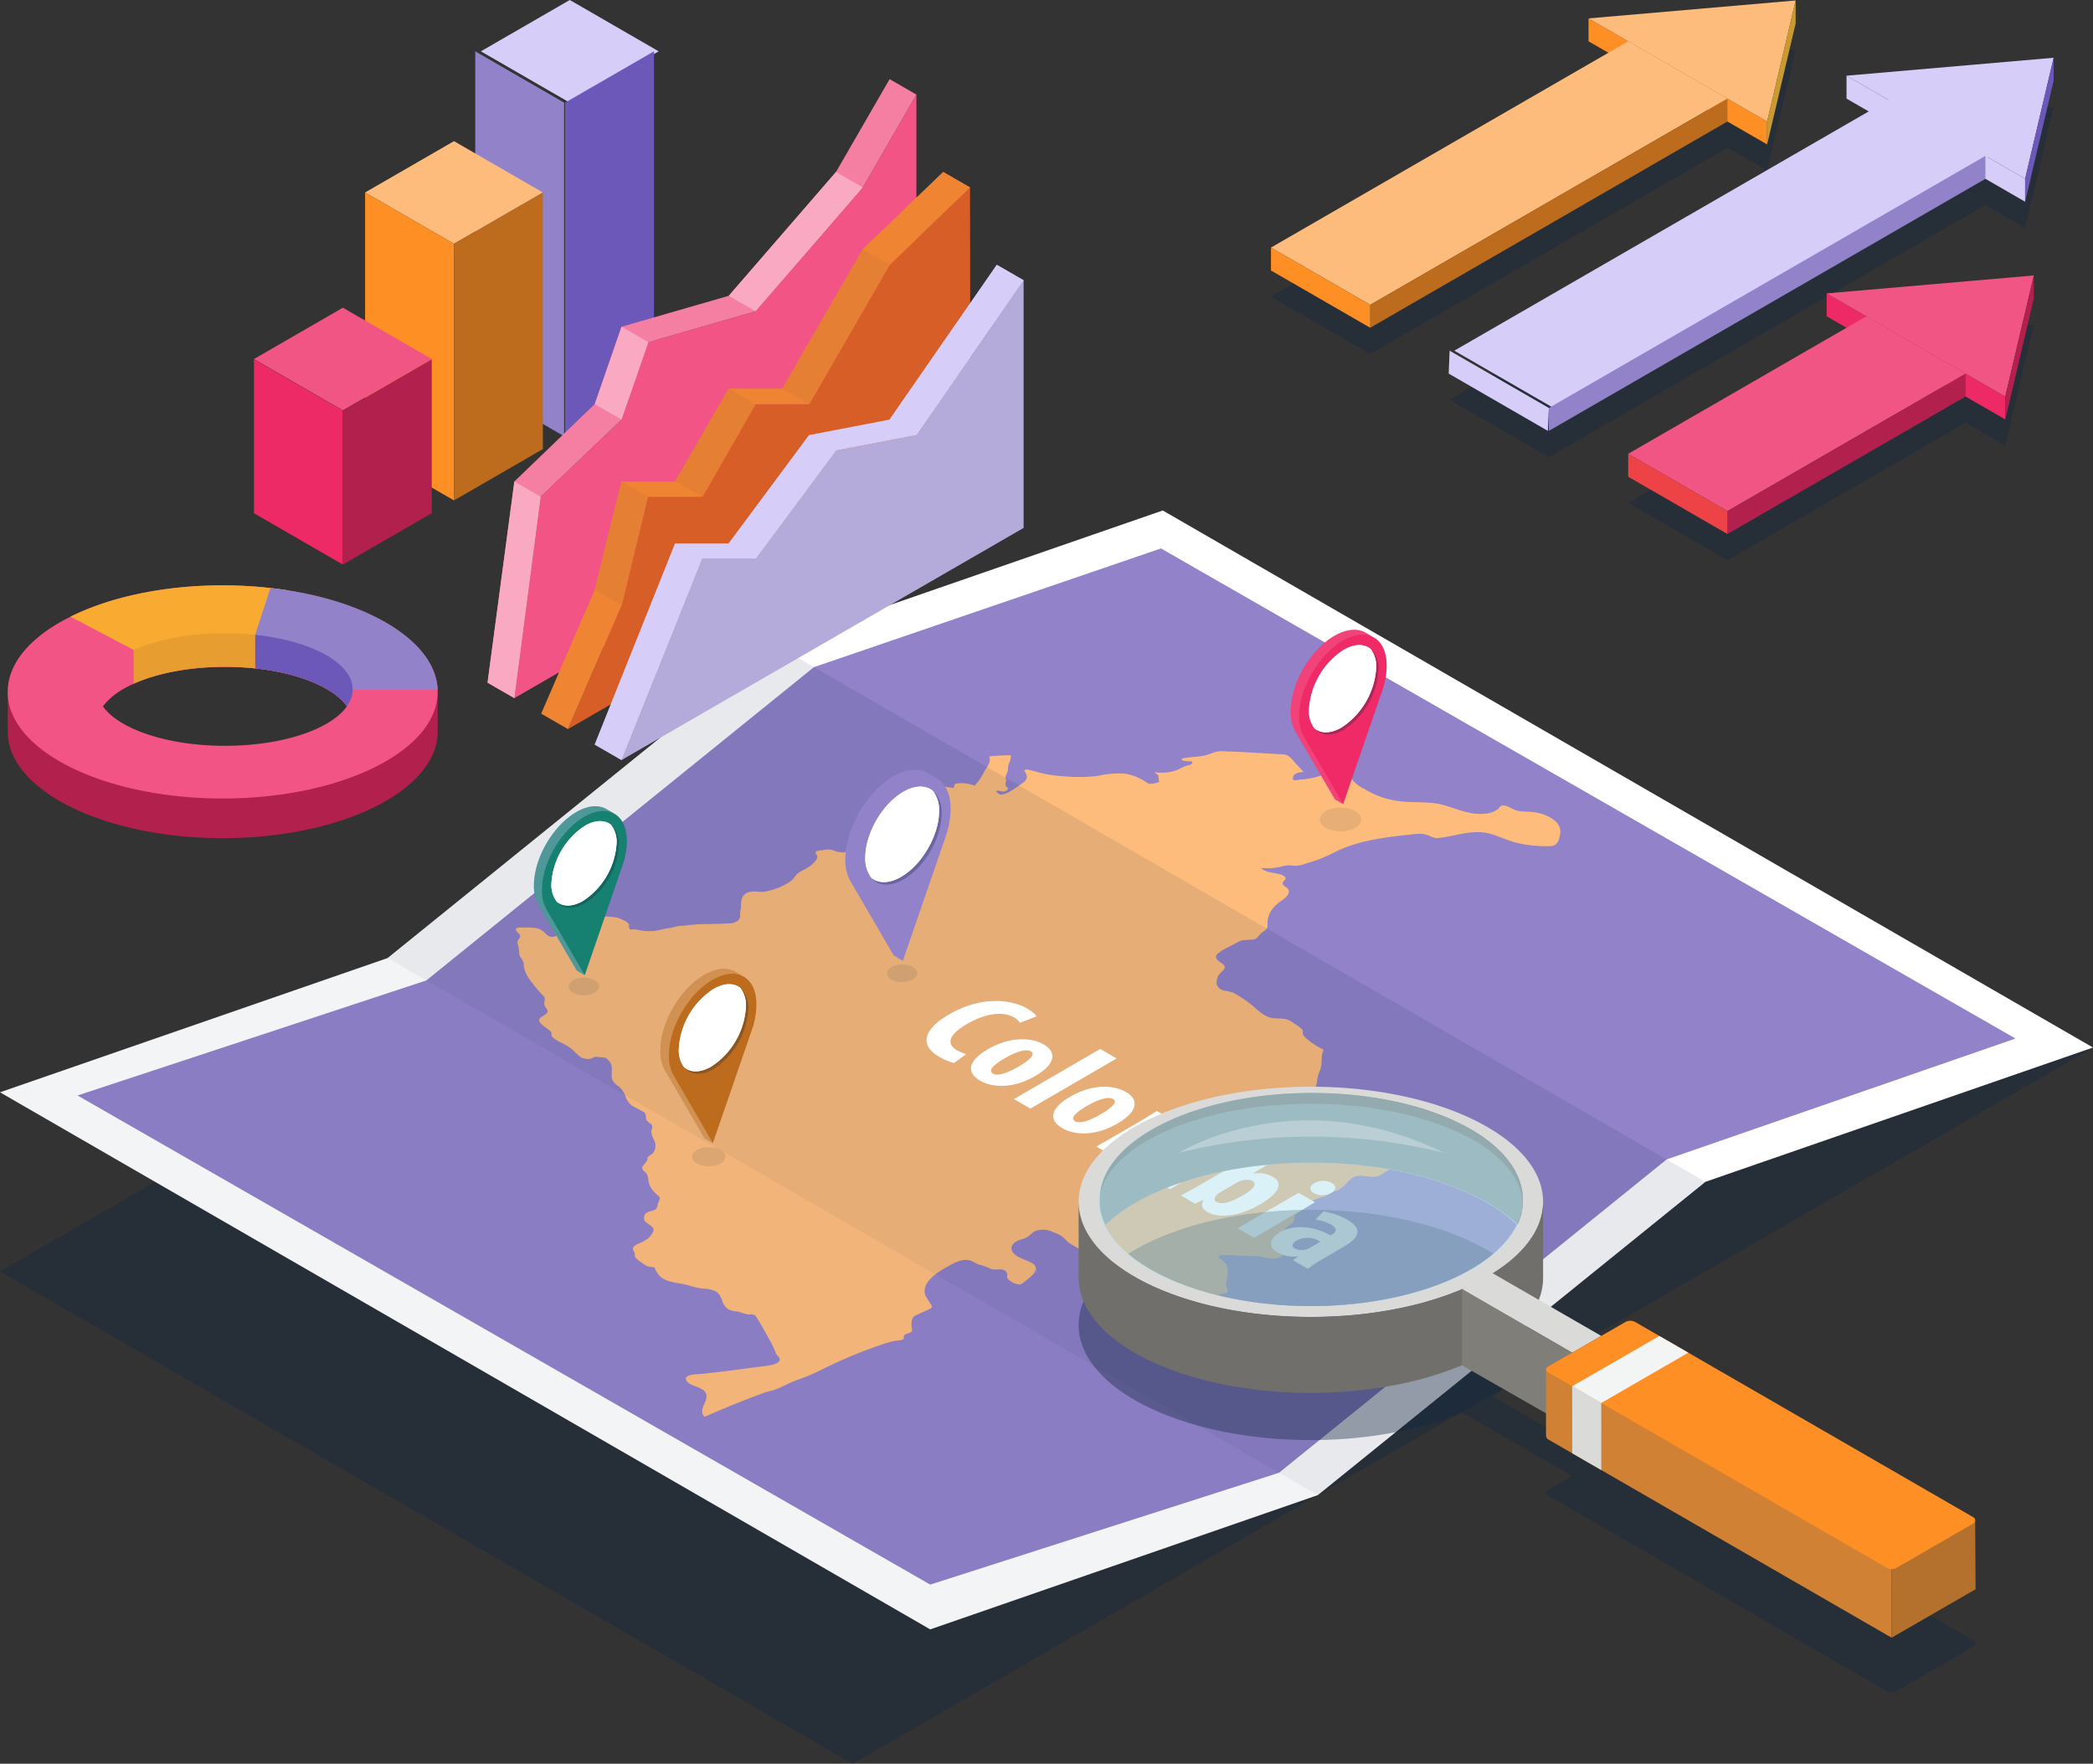 <svg xmlns="http://www.w3.org/2000/svg" width="448.5" height="377.938" viewBox="0 0 448.5 377.938">
  <rect x="0" y="0" width="448.5" height="377.938" fill="#333333" stroke="none"/>
  <g id="Grupo_55013" data-name="Grupo 55013" transform="translate(-265 -4824.826)">
    <g id="CF1_mapa" transform="translate(252.65 4795.886)">
      <g id="Grupo_54960" data-name="Grupo 54960" transform="translate(284.704 39.555)" opacity="0.4">
        <path id="Trazado_107225" data-name="Trazado 107225" d="M582.308,72.951l6.109-25.941-44.38,3.842,29.542,17.059L552.537,55.763l-76.547,44.2,21.265,12.271L573.8,68.04Z" transform="translate(-475.99 -47.01)" fill="#12263f"/>
        <path id="Trazado_107226" data-name="Trazado 107226" d="M657.336,156.073,606.3,185.538l21.265,12.277L678.6,168.35l-10.632-6.139L687.1,173.261l6.115-25.941-44.386,3.848Z" transform="translate(-529.753 -88.395)" fill="#12263f"/>
        <path id="Trazado_107227" data-name="Trazado 107227" d="M634.7,82.81,541.15,136.824,562.415,149.1l93.554-54.014Z" transform="translate(-502.873 -61.78)" fill="#12263f"/>
        <path id="Trazado_107228" data-name="Trazado 107228" d="M730.32,67.91l-44.38,3.842,38.271,22.1Z" transform="translate(-562.61 -55.633)" fill="#12263f"/>
      </g>
      <g id="arrow_chart" data-name="arrow=chart" transform="translate(284.704 29.04)">
        <path id="Trazado_107229" data-name="Trazado 107229" d="M591.83,35.65l38.271,22.1V62.66l-38.271-22.1Z" transform="translate(-523.783 -31.808)" fill="#fd8f25"/>
        <path id="Trazado_107230" data-name="Trazado 107230" d="M475.99,88.208l21.265,12.271L573.8,56.287,552.537,44.01Z" transform="translate(-475.99 -35.257)" fill="#febc7c"/>
        <path id="Trazado_107231" data-name="Trazado 107231" d="M512.19,109.1v4.911l76.547-44.192V64.91Z" transform="translate(-490.925 -43.88)" fill="#bd6b1c"/>
        <path id="Trazado_107232" data-name="Trazado 107232" d="M475.99,119.25v4.911l21.265,12.271v-4.911Z" transform="translate(-475.99 -66.299)" fill="#fd8f25"/>
        <path id="Trazado_107233" data-name="Trazado 107233" d="M591.83,32.952l44.38-3.842L630.1,55.051Z" transform="translate(-523.783 -29.11)" fill="#febc7c"/>
        <path id="Trazado_107234" data-name="Trazado 107234" d="M656.98,59.962l6.109-25.935V29.11L656.98,55.051Z" transform="translate(-550.662 -29.11)" fill="#c99a31"/>
        <path id="Trazado_107235" data-name="Trazado 107235" d="M678.7,135.96l38.271,22.1v4.911l-38.271-22.1Z" transform="translate(-559.623 -73.194)" fill="#ee2a66"/>
        <path id="Trazado_107236" data-name="Trazado 107236" d="M606.3,173.785l21.265,12.277L678.6,156.6,657.336,144.32Z" transform="translate(-529.753 -76.643)" fill="#f15584"/>
        <path id="Trazado_107237" data-name="Trazado 107237" d="M642.5,194.685V199.6l51.036-29.465V165.22Z" transform="translate(-544.688 -85.265)" fill="#b2204d"/>
        <path id="Trazado_107238" data-name="Trazado 107238" d="M606.3,194.48v4.911l21.265,12.277v-4.911Z" transform="translate(-529.753 -97.337)" fill="#ed4346"/>
        <path id="Trazado_107239" data-name="Trazado 107239" d="M678.7,133.262l44.386-3.842-6.115,25.941Z" transform="translate(-559.623 -70.495)" fill="#f15584"/>
        <path id="Trazado_107240" data-name="Trazado 107240" d="M743.85,160.362l6.115-25.935V129.51l-6.115,25.941Z" transform="translate(-586.502 -70.532)" fill="#b2204d"/>
        <path id="Trazado_107241" data-name="Trazado 107241" d="M685.94,56.55l38.271,22.1V83.56l-38.271-22.1Z" transform="translate(-562.61 -40.431)" fill="#d6cdf9"/>
        <path id="Trazado_107242" data-name="Trazado 107242" d="M542.86,118.924,564.125,131.2l93.559-54.014L636.419,64.91Z" transform="translate(-503.579 -43.88)" fill="#d6cdf9"/>
        <path id="Trazado_107243" data-name="Trazado 107243" d="M577.35,139.824v4.911L670.9,90.721V85.81Z" transform="translate(-517.808 -52.503)" fill="#9182ca"/>
        <path id="Trazado_107244" data-name="Trazado 107244" d="M541.01,156.86l-.2,4.911,21.259,12.277.206-4.911Z" transform="translate(-502.733 -81.816)" fill="#d6cdf9"/>
        <path id="Trazado_107245" data-name="Trazado 107245" d="M685.94,53.852l44.38-3.842-6.109,25.941Z" transform="translate(-562.61 -37.733)" fill="#d6cdf9"/>
        <path id="Trazado_107246" data-name="Trazado 107246" d="M751.09,80.862,757.2,54.927V50.01L751.09,75.951Z" transform="translate(-589.489 -37.733)" fill="#6c58b8"/>
      </g>
      <path id="Trazado_107247" data-name="Trazado 107247" d="M12.35,384.957,278.125,231.51,460.85,336.982,195.069,490.453Z" transform="translate(0 -83.575)" fill="#12263f" opacity="0.4"/>
      <path id="Trazado_107248" data-name="Trazado 107248" d="M460.85,330.233l-83.056,28.778-83.056,67.131-83.056,28.772L12.35,339.825l83.056-28.766,83.056-67.137,83.05-28.772Z" transform="translate(0 -76.825)" fill="#fff"/>
      <path id="Trazado_107249" data-name="Trazado 107249" d="M223.349,451.035l74.75-23.973,83.056-67.137,74.75-25.905L272.8,229,198.43,254.436l-83.05,67.131L40.63,346.221Z" transform="translate(-11.668 -82.54)" fill="#9182ca"/>
      <g id="Colombia" transform="translate(122.89 189.907)">
        <path id="Trazado_107250" data-name="Trazado 107250" d="M224.175,364h-.035Z" transform="translate(-210.269 -328.144)" fill="#fcbc40"/>
        <g id="Grupo_54961" data-name="Grupo 54961">
          <path id="Trazado_107251" data-name="Trazado 107251" d="M224.26,363.876a4.384,4.384,0,0,1,.587-.176,3.421,3.421,0,0,0-.535.159Z" transform="translate(-210.319 -328.02)" fill="#fcbc40"/>
          <path id="Trazado_107252" data-name="Trazado 107252" d="M346.211,425.985c-.587.8-1.175,2.966-3.231,3.031a5.1,5.1,0,0,1-2.273-.464c-.311-.182-.476-.411-.329-.687.276-.587,1.815-.975,2.5-1.3a9.521,9.521,0,0,0,2.9-2,6.835,6.835,0,0,0,1.239-2.726,3.9,3.9,0,0,1,.546-1.11c.135-.188.64-.529.7-.723l-.8-1.175-.9-.241a10.907,10.907,0,0,0-1.469-.176,17.4,17.4,0,0,0-2.074,0c-1.339.082-2.661.317-4.018.311a6.168,6.168,0,0,1-2.855-.617,1.6,1.6,0,0,1-.717-.723c-.188-.423.076-.687.405-1.057.458-.858.405-1.245.188-1.369-1.715.258-2.579,1.087-2.42,1.621-3.26-1.762-6.432-3.607-9.61-5.416-1.128-.652-2.285-1.292-3.419-1.944-.394-.223-.781-.452-1.175-.681a5.386,5.386,0,0,1-1.175-1.01,4.852,4.852,0,0,0-1.122-.869,8.977,8.977,0,0,0-1.574-.687,4.657,4.657,0,0,0-3.724-.164c-.723.358-1.122.958-1.827,1.339-.529.282-1.175.411-1.762.652-1.5.652-1.891,1.762-1.051,2.714a3.524,3.524,0,0,0,.928.74,12.338,12.338,0,0,0,1.539.7,13.207,13.207,0,0,1,1.568.728,1.545,1.545,0,0,1,.587.535,1.3,1.3,0,0,1,.141.493c.1.67.188.887.423,1.1a.91.91,0,0,1-.458-.711c-.112.047-.206.54-.2.54a1.657,1.657,0,0,1-.37.482,23.165,23.165,0,0,1-1.927,1.621,1.386,1.386,0,0,1-1.692.335,2.251,2.251,0,0,1-.711-.264,3.789,3.789,0,0,1-1.057-.8c-.305-.405,0-.717-.135-1.081a1.222,1.222,0,0,0-.552-.723c-.746-.429-1.944,0-2.937-.3a11.949,11.949,0,0,0-2.485-.922c-.711-.223-1.075-.587-1.762-.817-1.762-.658-3.66.488-4.805,1.11-2.056,1.116-4.042,2.432-4.817,4.036a2.8,2.8,0,0,0-.141,2.3,22.063,22.063,0,0,0,1.228,1.95c.141.27.241.476,0,.746-2.661,1.38-3.6,1.416-3.994,2.156a3.761,3.761,0,0,0-.135,2.179c0,.229.094.587-.2.8-.493.347-1.251.247-1.545.852-.094.2.153.364-.041.587-.282.323-1.046.317-1.563.4a18.333,18.333,0,0,0-3.4.928,100.639,100.639,0,0,0-12.336,5.14,44.34,44.34,0,0,1-5.5,2.35c-1.909.658-3.436,1.7-5.422,2.279a10.7,10.7,0,0,0-1.88.535l-1.6.587q-1.868.717-3.707,1.451-3.677,1.469-7.243,3.037c-1.651-1.762,1.351-3.572.123-5.328a2.014,2.014,0,0,0-.681-.587,7.635,7.635,0,0,0-1.292-.587,8.73,8.73,0,0,1-1.292-.558,2.162,2.162,0,0,1-.552-.429c-.311-.347-.482-.828,0-1.175.587-.452,2.209-.458,3.178-.54,2.314-.253,3.871-.435,5.422-.629q2.908-.364,5.786-.77c.464-.07,1.11-.123,1.8-.206l1.474-.217c1.316-.253,2.385-.681,2.091-1.533-.094-.264-.517-.587-.658-.869-.217-.441-.376-.9-.587-1.345-.488-1.034-1.075-2.056-1.645-3.078s-1.116-2.038-1.762-3.037c-.129-.194-.341-.687-.587-.846a1.974,1.974,0,0,0-1.38-.17,21.445,21.445,0,0,1-2.314-.652,5.681,5.681,0,0,1-1.762-.347,3.09,3.09,0,0,1-1.51-1.762,4.735,4.735,0,0,0-.77-1.627,2.531,2.531,0,0,0-.693-.587,6.544,6.544,0,0,0-2.685-.587,14.474,14.474,0,0,1-2.878-.64c-.993-.282-2.009-.435-2.937-.617a13.022,13.022,0,0,1-1.345-.3,6.12,6.12,0,0,1-1.375-.558,3.331,3.331,0,0,1-1.022-.881,5.439,5.439,0,0,1-.864-1.568,6.526,6.526,0,0,1-1.85-.37c-.558-.341-.7-.546-1.21-.846-1.521-1.081-1.122-1.439-1.175-1.762s-.352-.587-.382-.911c-.053-.482.358-.793.969-1.1a9.85,9.85,0,0,0,2.267-1.216,4.605,4.605,0,0,0,1.087-1.457c.47-1.034-1.21-1.521-1.9-2.35-.258-1.333.358-1.762,1.351-2.021s1.3-.4,1.486-1.2c.164-1.116.834-1.38.253-2.009-.258-.27-.587-.523-.858-.793a4.7,4.7,0,0,1-1.257-2.109c-.217-.858,0-1.6-.911-2.35-.64-.54-.587-.9-.358-1.263a5.139,5.139,0,0,0,.94-1.269c.07-.176,0-.394.106-.558.223-.341.787-.558,1.087-.875a2.557,2.557,0,0,0,.247-2.814,5.052,5.052,0,0,1-.587-1.833c.1-.8.587-1.175-.3-1.762-.587-.435-.858-.7-.84-1.263a1.762,1.762,0,0,0-.305-1.057c-1.657-.922-2.015-1.069-2.35-1.234a3.854,3.854,0,0,1-1.721-2.179,4.9,4.9,0,0,0-1.7-2.35,2.99,2.99,0,0,1-1.134-1.257c-.458-1.339.405-2.779-.7-4.018a3.684,3.684,0,0,0-.77-.693l-2.126-.211c-.37.059-.693.323-1.051.417-.864.211-1.122-.029-1.956-.2a12.337,12.337,0,0,1-1.88-1.692,8.9,8.9,0,0,0-1.345-.934c-.517-.3-1.063-.587-1.662-.869-.958-.54-1.41-.887-1.539-1.322-.047-.153.029-.317,0-.464-.164-.546-.846-.869-1.386-1.292s-1.175-.858-1.257-1.38.517-.8,1.11-1.175c1.457-.975.229-1.222,0-2.256-.153-.587.358-1.175-.112-1.762a29.145,29.145,0,0,1-2.8-3.313,7.033,7.033,0,0,1-1.5-3.1,2.538,2.538,0,0,0-.535-1.762,1.88,1.88,0,0,1-.417-.91,12.549,12.549,0,0,0-.229-1.762,1.822,1.822,0,0,1-.159-.94c.129-.493.752-.822.5-1.375-.17-.37-.981-.846-.828-1.263s.8-.329,1.433-.329c1.275,0,2.884-.088,3.895.47a5.668,5.668,0,0,1,1.022.858,3.885,3.885,0,0,0,.587.452,1.627,1.627,0,0,0,1.275.159c.752-.182,1.657-1.175.981-1.586a13.147,13.147,0,0,0,2.185-1.433c.217-.176.217-.27.517-.417a6.035,6.035,0,0,1,1.651-.446,7.4,7.4,0,0,1,1.245-.376,8.649,8.649,0,0,1,.946-.147c1.093,0,1.833.053,2.555.088a18.569,18.569,0,0,1,3.4.253,8.759,8.759,0,0,1,1.815.787c.681.488.811.693.687,1.022.065.822.4.84.758.693a6.126,6.126,0,0,1,1.175.117,10.157,10.157,0,0,0,4.112.135c.828-.147,1.392-.358,2.191-.446.993-.117,1.345-.317,2.15-.458.546-.1,1.339-.094,1.886-.17a32.177,32.177,0,0,1,4.67-.288c1.392-.065,2.908-.041,4.282-.164a3.037,3.037,0,0,0,2.35-.781c.217-.634.311-.323.247-1.14a3.889,3.889,0,0,1,.164-1.222l.053-.587c-.065-1.234.17-2.972,2.473-3.1.787-.047,1.533.135,2.35.076a14.2,14.2,0,0,0,5.915-2.35c.587-.5.864-1.1,1.433-1.615a8.922,8.922,0,0,1,1.539-.887c.358-.211.7-.417,1.022-.634a6.692,6.692,0,0,0,1.351-1.351c.47-.629.27-.9-.164-1.474.147-.664,1.175-.535,1.422-.587a7.137,7.137,0,0,1,1.633-.176,7.343,7.343,0,0,1,1.551.464,8.288,8.288,0,0,0,1.645.176,8.735,8.735,0,0,0,3.254-3.119c.317-.517.5-.981.828-1.416a1.492,1.492,0,0,1,.493-.517,4.116,4.116,0,0,1,.587-.376c.188.088.382.446.464.493.922.417,1.228-.288,1.222-.693,1.351.088.417.135.358.141l1.128-.029a1.856,1.856,0,0,0,1.222-.446,1.263,1.263,0,0,0,.552-.869,2.308,2.308,0,0,0,.164-1c-1.016.135-1.492.217-1.762.065-.211-.382.17-.617.276-.74a3.054,3.054,0,0,0,.764-1.762c-.505-.987.587-1.175,1.175-1.762s-.129-1.175.094-1.874c.493-1.557,3.748-.922,5.1-1.651.687-.364.969-.9,2.074-.887a2.286,2.286,0,0,1,1,.241c-.076,1.375.106,1.592.294,1.809a12.479,12.479,0,0,0,2.385.335c.587.082,1.175.153,1.762.217a2.079,2.079,0,0,1,.258-.869,7.049,7.049,0,0,1,4.171.417,12.991,12.991,0,0,0,2.138-3.172c.587-.963,1.533-2.068.957-3.1a34.861,34.861,0,0,1,4.7-.258,4.353,4.353,0,0,1-.47,1.821,3.826,3.826,0,0,0-.176,1.292c0,.587-.963,1.762-.276,2.179-.411.828-.323,1.369.37,1.762a1.275,1.275,0,0,1-1.427.681c-1.551-.358-1.445-.088-.405.681a4.11,4.11,0,0,0,2.2-.681,28.661,28.661,0,0,0,2.7-1.8c1.175-.828,1.075-1.568.4-2.538-.135-.2.276-.411.587-.347,1.175.223,2.244.587,3.389.852a25.846,25.846,0,0,0,4.047.552,33.7,33.7,0,0,0,7.772-.059,18.848,18.848,0,0,1,5.727-.458,10.908,10.908,0,0,1,3.9,1.427c.405.235.787.476,1.175.717a6.352,6.352,0,0,0,1.175-.041l1.063-.305c-.065-.47-.123-.946-.182-1.416-.2-.253-.587-.429-.764-.7a10.256,10.256,0,0,0,4.3-.288c.928-.288,1.586-.787,2.5-1.087.282-.094.587-.129.881-.217.517-.394.417-.623.211-.74a8.573,8.573,0,0,1-1.909-.176c-.535-.323,0-.452.529-.546,1.328-.223,2.79-.223,4.112-.5,1.034-.223,1.9-.7,2.937-.893a9.692,9.692,0,0,1,1.892,0c2.655.07,5.287.247,7.936.394,1.292.07,2.591.141,3.883.223a3.407,3.407,0,0,1,1.175.211,6.826,6.826,0,0,1,1.615,1.6l1.88,1.98c-1.386.07-2.132.411-2.279,1.063l-.088.546c.482.294,1.175.07,1.621,0a17.688,17.688,0,0,0,4.218-.77c1.175-.54,1.563-1.01,3.213-1a5.365,5.365,0,0,1,2.544.376c.852.9,1.175,1.563,1.845,2.156a9.727,9.727,0,0,0,1.533,1.075,3.924,3.924,0,0,1,.77.411,18.456,18.456,0,0,0,7.719,2.461c2.837.27,5.7,0,8.424.646,3,.734,6.009,2.4,9.516,1.939a5.234,5.234,0,0,0,2.638-1c.206-.182.305-.505.646-.64a1.445,1.445,0,0,1,1.028,0c1.034.311,1.539.881,2.761,1.093,1.022.182,2.162.106,3.207.247a9.8,9.8,0,0,1,3.5,1.145,6.316,6.316,0,0,1,1.01.717,2.978,2.978,0,0,1,1.034,3.19c-.217.811-.358,2.168-2.091,2.238a28.073,28.073,0,0,1-7.049-.7,22.159,22.159,0,0,1-2.69-.887l-.916-.329-1.093-.417a11.273,11.273,0,0,0-3.671-.687c-2.937,0-5.575.952-8.406,1.257a2.655,2.655,0,0,1-1.469-.2,6.092,6.092,0,0,0-2.608-.7,19.222,19.222,0,0,0-2.085.188c-5.874.587-11.525,1.41-16.107,3.742-.793.405-1.568.764-2.35,1.1a15.083,15.083,0,0,1-1.6.634c-.9.311-1.627.54-2.408.764a6.691,6.691,0,0,1-2.35.446,5.645,5.645,0,0,0-2.749.153,12.924,12.924,0,0,1-2.643.37c-.587,0-1.175-.059-1.721-.047,1.022.975,2.632.963,4.012,1.333a3.184,3.184,0,0,1,.775.3,1,1,0,0,1,.429.429c.17.423-.294.552-.517.916-.411.687.734.981,1.093,1.557.546.881-.405,1.709-1.31,2.385-2.3,1.521-3.19,3.266-3.1,5.24A1.239,1.239,0,0,1,361,341.4a6.743,6.743,0,0,0-1.281,1.087,2.038,2.038,0,0,1-.587.64,2.52,2.52,0,0,1-1.175.223c-1.692.153-1.533-.047-2.508.429-.217.106-.429.223-.64.335l-1.51.787a9.662,9.662,0,0,0-2.426,1.492c-.9.94.282,1.51,1.175,2.215,1.175.934-.634,1.627-1.034,2.544s-.634,2.144.587,2.837a3.238,3.238,0,0,0,.67.276,10.235,10.235,0,0,1,1.938.435c.3.153.587.311.887.482a25.257,25.257,0,0,1,4.024,2.937,11.542,11.542,0,0,0,1.792,1.38,5.6,5.6,0,0,0,1.1.488c1.14.37,2.309.135,3.454.382a3.377,3.377,0,0,1,1.04.411c.347.194.64.423.94.629a7.431,7.431,0,0,1,1.574,1.175c.27.358.041.746.206,1.116a4.053,4.053,0,0,0,1.069,1.116,13.85,13.85,0,0,0,2.056,1.433c.587.323.922.505,1.281.676a5.246,5.246,0,0,0-.429,2.115,6.191,6.191,0,0,1-.587,2.861,9.908,9.908,0,0,0-.447,2.115,7.383,7.383,0,0,0-.27,1.915c.053.417.858.975,1.245,1.41a3.149,3.149,0,0,0,.811.816,2.109,2.109,0,0,0,.793.241c.388.047.8,0,1.175.047a4.74,4.74,0,0,1,1.986.64c.417.241.793.523,1.175.787s.94.587,1.339.9a1.939,1.939,0,0,1,.452.452c.223.323.147.411.446.587,1.093.488,1.839.617,2.438.958a12.677,12.677,0,0,1,1.281,1.046,9.635,9.635,0,0,0,2.35.993,10.414,10.414,0,0,1,2.05.8c-.458-.182-.94-.352-1.427-.493a8.227,8.227,0,0,1,1.369.587c.787.37.041.182,1.939.535a6.773,6.773,0,0,1,1.68.429,8.935,8.935,0,0,1,3.107,2.561c.429.634.129.993-.587,1.439-.67.065-1.034.347-1.093.84a2.221,2.221,0,0,1-1.821.664,28.159,28.159,0,0,0-4.194.276c-1.439.311-1.8,1.022-2.937,1.5-1.657.7-3.636-.476-5.252.223a3.649,3.649,0,0,0-.734.423c-.206.182-.388.364-.587.523a6.731,6.731,0,0,1-2.391,1.991,5.721,5.721,0,0,0-2,.981,19.8,19.8,0,0,1-2.244.746,8.876,8.876,0,0,0-1.7.752,3.525,3.525,0,0,1-1.762,1.862,4.922,4.922,0,0,0-1.146.764c-.476.505-.247.752-.364,1.228-.141.587-.687.852-1.269,1.286a2.068,2.068,0,0,0-.993,1.4c-.047.558.388.922.7,1.416.206.311.305.493.123.822-.253.452-.94.8-1.093,1.281s.511.84.176,1.292c-.535.717-2.444.881-3.56.634a9.288,9.288,0,0,0-2.414-.423c-1.016,0-1.986,0-3-.065s-1.991-.164-3-.159H351.7c-.94.323-.64.558-.3.752,2.156,1.3,1.592,2.8,1.633,4.036a3,3,0,0,0-.247,2c.07.317.54,1.057.094,1.38a3.571,3.571,0,0,0-1.527.311c-.681.27-.54.288-.529.734s.317,1.222-.229,1.645a9.211,9.211,0,0,0-1.251.388,5.64,5.64,0,0,0-1.145,1.269Q347.109,424.74,346.211,425.985Zm26.61-27.4-.176.082c.194-.047.405-.088.623-.123a.064.064,0,0,1,.047,0v.035l.276-.053-.088-.029a1.49,1.49,0,0,1-.276,0l-.405.1Z" transform="translate(-200.528 -302.961)" fill="#febc7c"/>
        </g>
      </g>
      <path id="Trazado_107253" data-name="Trazado 107253" d="M153.74,331.267,236.8,264.13,436.128,379.219,353.071,446.35Z" transform="translate(-58.334 -97.033)" fill="#12263f" opacity="0.1"/>
      <path id="Trazado_107254" data-name="Trazado 107254" d="M294.738,493.5l-83.056,28.772L12.35,407.186,95.406,378.42Z" transform="translate(0 -144.186)" fill="#12263f" opacity="0.05"/>
      <g id="Grupo_54962" data-name="Grupo 54962" transform="translate(134.191 238.425)" opacity="0.1">
        <ellipse id="Elipse_4310" data-name="Elipse 4310" cx="3.272" cy="1.897" rx="3.272" ry="1.897" transform="matrix(1, -0.003, 0.003, 1, 0, 0.018)" fill="#12263f"/>
      </g>
      <path id="Trazado_107255" data-name="Trazado 107255" d="M224.377,324.66h0l-1.715-1c-1.657-.957-3.948-.822-6.462.64-5.04,2.914-9.093,9.951-9.082,15.755a8.365,8.365,0,0,0,.887,3.965c.053.1.106.2.164.288l8.124,13.94,1.715.993h0l8.018-23.3c.059-.159.112-.317.17-.505a15.726,15.726,0,0,0,.852-4.946C227.02,327.632,226.022,325.611,224.377,324.66Zm-1.633-.552h0Zm1.551.511-.076-.041Zm-.159-.082-.076-.041Zm-.159-.076-.082-.035Zm-.164-.07-.088-.035Zm-.17-.065-.088-.029Zm-.176-.053-.082-.029Zm-.176-.053h0Zm-.176-.041h0Zm-.182-.041h0Zm-.764-.076Zm.388,0Zm-.194,0Zm-.388,0Zm-.2,0Zm-.206,0Zm-.206,0h0Zm-.206.029h0Zm-.211.029h0Zm-.211.041h0Zm-.217.047h0Zm-.217.053h0Zm-.223.065-.1.029Zm-.217.07-.106.029Zm-.229.076-.1.035Zm-.223.082-.106.041Zm-.229.094-.1.041Zm-.235.1-.094.041Zm-.235.112-.094.041Zm-.241.117-.082.041Zm-.247.129-.07.035Zm-3.436,2.614Zm-.8.846-.217.247Zm.488-.529c-.07.07-.141.147-.206.223a2.035,2.035,0,0,0,.206-.194Zm-.987,1.116-.335.423Zm-.84,1.1.282-.388-.282.388-.352.505Zm-.687,1.016c-.112.176-.217.352-.323.529.112-.147.211-.323.323-.5Zm-1.586,2.984c-.082.182-.159.37-.235.558.076-.159.153-.347.235-.529Zm-.975,2.867c.047-.188.1-.382.159-.587-.059.188-.112.382-.159.587-.076.282-.147.587-.206.852A5.27,5.27,0,0,1,209.4,337.119Zm-.535,3.372a7.845,7.845,0,0,1,.059-.828c.029-.276.065-.587.112-.846-.047.282-.082.587-.112.846s-.047.552-.059.828v.546a1.769,1.769,0,0,1-.018-.552Zm0,.852v.558a4.809,4.809,0,0,0,.053.517c0-.17-.041-.341-.053-.517s-.018-.376-.023-.564Zm.723,3.348c.053.106.1.211.159.311l.035.065-.035-.065a1.754,1.754,0,0,1-.182-.317Zm.323.587a.824.824,0,0,0-.059-.094.826.826,0,0,1,.059.094l5.416,9.293Z" transform="translate(-80.355 -121.342)" fill="#168071"/>
      <path id="Trazado_107256" data-name="Trazado 107256" d="M217.915,325.314c2.526-1.463,4.823-1.6,6.462-.634l-1.715-1c-1.657-.958-3.948-.822-6.462.64-5.04,2.9-9.093,9.939-9.082,15.743a8.365,8.365,0,0,0,.887,3.965c.053.1.106.2.164.288l8.124,13.94,1.715.993-8.124-13.957c-.059-.094-.112-.188-.164-.288a8.318,8.318,0,0,1-.887-3.965C208.81,335.259,212.881,328.216,217.915,325.314Z" transform="translate(-80.355 -121.35)" fill="#d6cdf9" opacity="0.3"/>
      <path id="Trazado_107257" data-name="Trazado 107257" d="M228.778,334.152a15.909,15.909,0,0,1-7.2,12.465c-2.555,1.474-4.8,1.245-6.092-.311,1.328,1.1,3.348,1.128,5.6-.176a15.862,15.862,0,0,0,7.2-12.465,5.927,5.927,0,0,0-1.175-3.824A5.369,5.369,0,0,1,228.778,334.152Z" transform="translate(-83.81 -124.143)" fill="#12263f" opacity="0.3"/>
      <path id="Trazado_107258" data-name="Trazado 107258" d="M227.46,333.1a15.893,15.893,0,0,1-7.2,12.465c-2.256,1.3-4.276,1.275-5.6.176a5.909,5.909,0,0,1-1.175-3.818,15.9,15.9,0,0,1,7.2-12.465c2.256-1.3,4.271-1.275,5.6-.182A5.927,5.927,0,0,1,227.46,333.1Z" transform="translate(-82.981 -123.576)" fill="#fff"/>
      <path id="Trazado_107259" data-name="Trazado 107259" d="M227.46,333.1a15.893,15.893,0,0,1-7.2,12.465c-2.256,1.3-4.276,1.275-5.6.176a5.909,5.909,0,0,1-1.175-3.818,15.9,15.9,0,0,1,7.2-12.465c2.256-1.3,4.271-1.275,5.6-.182A5.927,5.927,0,0,1,227.46,333.1Z" transform="translate(-82.981 -123.576)" fill="#fff"/>
      <g id="Grupo_54963" data-name="Grupo 54963" transform="translate(160.652 274.743)" opacity="0.1">
        <ellipse id="Elipse_4311" data-name="Elipse 4311" cx="3.572" cy="2.068" rx="3.572" ry="2.068" fill="#12263f"/>
      </g>
      <path id="Trazado_107260" data-name="Trazado 107260" d="M271.114,384.043h0l-1.762-1.028c-1.709-.993-4.077-.852-6.685.658-5.193,3-9.4,10.256-9.4,16.225a8.664,8.664,0,0,0,.911,4.112c.059.1.112.2.176.294l8.383,14.38,1.762,1.028h0l8.271-24c.059-.164.117-.329.182-.523a16.389,16.389,0,0,0,.875-5.1C273.863,387.109,272.811,385.024,271.114,384.043Zm-1.68-.587h0Zm1.6.529-.076-.047Zm-.164-.088-.076-.041Zm-.164-.076-.082-.041Zm-.17-.076-.088-.029Zm-.176-.065-.088-.029Zm-.176-.059h0Zm-.182-.047h0Zm-.188-.047h0Zm-.188-.035h0Zm-.787-.082Zm.4,0Zm-.194,0Zm-.405,0Zm-.206,0Zm-.211,0Zm-.211,0h0Zm-.217.029h0Zm-.211.029h0Zm-.223.041h0Zm-.223.053h0Zm-.223.053-.106.029Zm-.229.065-.106.035Zm-.229.07-.106.035Zm-.229.082-.106.035Zm-.235.088-.106.041Zm-.235.094-.106.041Zm-.241.106-.1.041Zm-.241.112-.1.047Zm-.253.123-.088.041Zm-.258.135-.07.035Zm-3.525,2.7Zm-.822.869-.223.258Zm.505-.546c-.076.076-.147.153-.217.235a2.509,2.509,0,0,0,.2-.188Zm-1.016,1.175-.352.435Zm-.869,1.134.288-.4-.288.4c-.123.176-.247.347-.364.523.1-.153.223-.323.347-.5Zm-.711,1.052-.335.54Zm-1.639,3.078c-.082.194-.164.388-.241.587.059-.176.141-.37.223-.564Zm-1.028,2.937c.053-.194.112-.388.17-.587-.059.2-.117.394-.17.587q-.112.441-.211.881.082-.435.194-.875Zm-.546,3.483a8.183,8.183,0,0,1,.059-.858c.029-.27.07-.587.112-.869-.041.294-.082.587-.112.869s-.047.587-.059.858v.587a3.306,3.306,0,0,1-.018-.587Zm0,.875a3.9,3.9,0,0,0,.029.587c.029.194.035.358.059.529,0-.17-.041-.347-.059-.529s-.047-.382-.053-.582Zm.746,3.46.159.323.035.065-.035-.065Zm.335.617-.059-.1.059.1,5.586,9.587Z" transform="translate(-99.395 -145.821)" fill="#bd6b1c"/>
      <path id="Trazado_107261" data-name="Trazado 107261" d="M264.459,384.715c2.608-1.5,4.975-1.645,6.685-.652l-1.762-1.028c-1.709-.993-4.077-.852-6.685.658-5.193,3-9.4,10.256-9.4,16.225a8.664,8.664,0,0,0,.911,4.112c.059.1.112.2.176.294l8.383,14.38,1.762,1.028-8.353-14.4c-.065-.094-.117-.194-.176-.294a8.664,8.664,0,0,1-.91-4.112C255.072,394.977,259.266,387.717,264.459,384.715Z" transform="translate(-99.407 -145.829)" fill="#ffe9d3" opacity="0.3"/>
      <path id="Trazado_107262" data-name="Trazado 107262" d="M275.681,393.877a16.417,16.417,0,0,1-7.425,12.865c-2.632,1.521-4.952,1.286-6.285-.317,1.375,1.134,3.454,1.175,5.786-.188a16.34,16.34,0,0,0,7.425-12.865,6.109,6.109,0,0,0-1.175-3.942A5.574,5.574,0,0,1,275.681,393.877Z" transform="translate(-102.987 -148.729)" fill="#12263f" opacity="0.3"/>
      <path id="Trazado_107263" data-name="Trazado 107263" d="M274.35,392.744a16.453,16.453,0,0,1-7.425,12.865c-2.35,1.345-4.412,1.322-5.786.188a6.145,6.145,0,0,1-1.175-3.942A16.4,16.4,0,0,1,267.4,388.99c2.35-1.345,4.406-1.322,5.78-.188A6.109,6.109,0,0,1,274.35,392.744Z" transform="translate(-102.156 -148.125)" fill="#fff"/>
      <path id="Trazado_107264" data-name="Trazado 107264" d="M274.35,392.744a16.453,16.453,0,0,1-7.425,12.865c-2.35,1.345-4.412,1.322-5.786.188a6.145,6.145,0,0,1-1.175-3.942A16.4,16.4,0,0,1,267.4,388.99c2.35-1.345,4.406-1.322,5.78-.188A6.109,6.109,0,0,1,274.35,392.744Z" transform="translate(-102.156 -148.125)" fill="#fff"/>
      <g id="Grupo_54964" data-name="Grupo 54964" transform="translate(295.168 201.966)" opacity="0.1">
        <ellipse id="Elipse_4312" data-name="Elipse 4312" cx="4.423" cy="2.561" rx="4.423" ry="2.561" transform="matrix(1, -0.003, 0.003, 1, 0, 0.025)" fill="#12263f"/>
      </g>
      <path id="Trazado_107265" data-name="Trazado 107265" d="M501.026,260.343h0l-1.762-1.028c-1.715-.993-4.083-.852-6.7.658-5.193,3-9.4,10.268-9.369,16.236a8.594,8.594,0,0,0,.91,4.112c.053.1.112.2.17.294l8.388,14.392,1.762,1.034h0l8.277-24.02.182-.517a16.449,16.449,0,0,0,.875-5.111C503.775,263.409,502.723,261.318,501.026,260.343Zm-1.686-.587h0Zm1.6.529-.082-.041Zm-.164-.088-.082-.035Zm-.164-.076-.088-.035Zm-.176-.07-.082-.035Zm-.17-.065-.088-.035Zm-.182-.059L500,259.9Zm-.182-.053h0Zm-.182-.047h0Zm-.188-.035h0Zm-.787-.082Zm.4,0Zm-.2,0h0Zm-.405,0Zm-.206,0Zm-.211,0h0Zm-.211,0h0Zm-.211.029h0Zm-.217.035h0Zm-.223.041h0Zm-.217.047h0Zm-.229.059h0Zm-.223.123h0Zm-.229.07-.112.035Zm-.235.076-.106.041Zm-.235.088-.106.041Zm-.235.094-.106.047Zm-.241.106-.1.047Zm-.241.112-.1.047Zm-.253.123-.088.047Zm-.258.135-.07.041Zm-3.525,2.7Zm-.817.875-.229.258Zm.5-.546-.217.229Zm-1.016,1.175c-.117.141-.235.288-.347.435a1.994,1.994,0,0,1,.323-.476Zm-.869,1.134c.094-.135.194-.264.294-.4-.1.135-.2.264-.294.4s-.247.347-.364.523a3.887,3.887,0,0,1,.341-.564Zm-.711,1.052c-.112.182-.223.364-.329.546a3.251,3.251,0,0,1,.305-.587Zm-1.639,3.078c-.082.194-.164.388-.241.587a3.425,3.425,0,0,1,.217-.629Zm-1.028,2.937c.053-.194.112-.394.17-.587-.059.194-.117.394-.17.587q-.112.441-.211.881.082-.493.188-.934Zm-.546,3.483a8.19,8.19,0,0,1,.059-.858c.029-.27.065-.587.112-.869-.047.294-.082.587-.112.869s-.047.587-.059.858v.587c0-.1-.035-.452-.023-.64Zm0,.881a3.974,3.974,0,0,0,.029.587c.029.2.035.358.059.535,0-.176-.047-.352-.059-.535s-.053-.446-.059-.64Zm.746,3.46.159.317.035.065-.035-.065Zm.335.617-.059-.1.059.1,5.592,9.593Z" transform="translate(-194.258 -94.785)" fill="#ef2a66"/>
      <path id="Trazado_107266" data-name="Trazado 107266" d="M494.365,261.011c2.614-1.51,4.981-1.651,6.691-.658l-1.762-1.028c-1.715-.993-4.083-.852-6.7.658-5.193,3-9.4,10.268-9.369,16.236a8.593,8.593,0,0,0,.91,4.112c.053.1.112.2.17.294l8.388,14.392,1.762,1.034-8.388-14.392c-.065-.1-.117-.2-.176-.3a8.664,8.664,0,0,1-.911-4.112C484.972,271.279,489.166,264.007,494.365,261.011Z" transform="translate(-194.27 -94.789)" fill="#f57fa3" opacity="0.3"/>
      <path id="Trazado_107267" data-name="Trazado 107267" d="M505.572,270.137a16.409,16.409,0,0,1-7.431,12.871c-2.638,1.521-4.958,1.292-6.291-.317,1.375,1.134,3.46,1.175,5.786-.182a16.41,16.41,0,0,0,7.437-12.876,6.1,6.1,0,0,0-1.175-3.942A5.643,5.643,0,0,1,505.572,270.137Z" transform="translate(-197.829 -97.677)" fill="#12263f" opacity="0.3"/>
      <path id="Trazado_107268" data-name="Trazado 107268" d="M504.242,269.042a16.426,16.426,0,0,1-7.437,12.876c-2.35,1.345-4.412,1.316-5.786.182a6.132,6.132,0,0,1-1.175-3.942,16.426,16.426,0,0,1,7.437-12.876c2.35-1.345,4.412-1.316,5.78-.182A6.1,6.1,0,0,1,504.242,269.042Z" transform="translate(-196.998 -97.087)" fill="#fff"/>
      <path id="Trazado_107269" data-name="Trazado 107269" d="M504.242,269.042a16.426,16.426,0,0,1-7.437,12.876c-2.35,1.345-4.412,1.316-5.786.182a6.132,6.132,0,0,1-1.175-3.942,16.426,16.426,0,0,1,7.437-12.876c2.35-1.345,4.412-1.316,5.78-.182A6.1,6.1,0,0,1,504.242,269.042Z" transform="translate(-196.998 -97.087)" fill="#fff"/>
      <g id="Grupo_54965" data-name="Grupo 54965" transform="translate(202.413 235.609)" opacity="0.1">
        <ellipse id="Elipse_4313" data-name="Elipse 4313" cx="3.243" cy="1.88" rx="3.243" ry="1.88" transform="matrix(1, -0.003, 0.003, 1, 0, 0.018)" fill="#12263f"/>
      </g>
      <path id="Trazado_107270" data-name="Trazado 107270" d="M340.267,311.56h0l-1.939-1.128c-1.874-1.087-4.47-.934-7.337.717-5.692,3.29-10.3,11.261-10.274,17.8a9.4,9.4,0,0,0,1,4.488c.059.112.123.223.188.323l9.2,15.778,1.939,1.128h0l9.076-26.328c.065-.176.129-.358.194-.587a17.922,17.922,0,0,0,.963-5.6C343.3,314.926,342.141,312.635,340.267,311.56Zm-1.85-.623h0Zm1.762.587-.088-.047Zm-.182-.094-.088-.047Zm-.182-.088-.094-.041Zm-.188-.076-.094-.041Zm-.194-.076-.094-.029Zm-.194-.059h0Zm-.2-.059h0Zm-.206-.047h0Zm-.206-.047h0Zm-.858-.088Zm.435.029h0Zm-.217,0Zm-.441,0Zm-.229,0Zm-.229,0Zm-.235,0h0Zm-.235.029h0Zm-.235.041h0Zm-.241.041h0Zm-.247.053-.117.029Zm-.247.065-.117.029Zm-.247.07-.117.035Zm-.253.076-.117.041Zm-.253.088-.117.041Zm-.258.094-.117.047Zm-.258.106-.112.047Zm-.264.112-.112.053Zm-.264.123-.106.053Zm-.276.141-.094.047Zm-.282.147-.076.041Zm-3.889,2.937Zm-.887.969-.247.282Zm.552-.587-.241.253Zm-1.116,1.263-.382.476ZM327,317.934l.323-.441-.323.441c-.135.188-.264.376-.394.587.153-.223.258-.405.394-.6Zm-.775,1.175c-.123.2-.247.394-.364.587.117-.229.241-.405.364-.623Zm-1.815,3.342c-.088.211-.182.423-.264.634A5.812,5.812,0,0,0,324.406,322.451Zm-1.128,3.207c.059-.217.117-.435.182-.646-.065.211-.123.429-.182.646-.082.317-.164.64-.229.963.082-.323.182-.646.247-.963Zm-.587,3.812c0-.305.035-.623.065-.934s.076-.634.123-.958c-.047.323-.088.64-.123.958s-.053.629-.065.934v.623c-.006-.229-.006-.411.006-.623Zm0,.969a4.59,4.59,0,0,0,.029.634c.029.211.041.388.065.587,0-.194-.047-.388-.065-.587s-.023-.423-.029-.623Zm.817,3.795.176.347.041.07-.041-.07Zm.364.67-.065-.106.065.106L330,345.425Z" transform="translate(-127.223 -115.85)" fill="#9182ca"/>
      <path id="Trazado_107271" data-name="Trazado 107271" d="M332.98,312.3c2.867-1.651,5.463-1.8,7.337-.717l-1.939-1.128c-1.874-1.087-4.47-.934-7.337.717-5.692,3.29-10.3,11.261-10.274,17.8a9.4,9.4,0,0,0,1,4.488c.059.112.123.223.188.323l9.2,15.778,1.939,1.128-9.2-15.778c-.065-.106-.129-.211-.188-.323a9.463,9.463,0,0,1-1-4.488C322.665,323.558,327.288,315.586,332.98,312.3Z" transform="translate(-127.243 -115.858)" fill="#9182ca" opacity="0.3"/>
      <path id="Trazado_107272" data-name="Trazado 107272" d="M345.274,322.306c0,5.187-3.63,11.5-8.148,14.1-2.89,1.668-5.434,1.416-6.9-.347,1.51,1.245,3.789,1.275,6.344-.206,4.517-2.6,8.165-8.923,8.148-14.1a6.691,6.691,0,0,0-1.3-4.323A6.127,6.127,0,0,1,345.274,322.306Z" transform="translate(-131.149 -119.023)" fill="#12263f" opacity="0.3"/>
      <path id="Trazado_107273" data-name="Trazado 107273" d="M343.8,321.119c0,5.187-3.63,11.508-8.148,14.1-2.555,1.48-4.835,1.451-6.344.206a6.7,6.7,0,0,1-1.31-4.312c0-5.193,3.63-11.508,8.148-14.1,2.555-1.474,4.835-1.445,6.344-.2a6.691,6.691,0,0,1,1.31,4.306Z" transform="translate(-130.224 -118.389)" fill="#fff"/>
      <path id="Trazado_107274" data-name="Trazado 107274" d="M343.8,321.119c0,5.187-3.63,11.508-8.148,14.1-2.555,1.48-4.835,1.451-6.344.206a6.7,6.7,0,0,1-1.31-4.312c0-5.193,3.63-11.508,8.148-14.1,2.555-1.474,4.835-1.445,6.344-.2a6.691,6.691,0,0,1,1.31,4.306Z" transform="translate(-130.224 -118.389)" fill="#fff"/>
      <path id="Trazado_107275" data-name="Trazado 107275" d="M371.912,395.7c1.234.717,1.856,1.351,1.962,1.692l-3.525,1.369a3.237,3.237,0,0,0-1.292-1.175c-1.985-1.146-5.5-1.175-9.986,1.4-4.3,2.5-4.341,4.423-2.191,5.663a10.367,10.367,0,0,0,1.962.822l-2.591,1.909a11.747,11.747,0,0,1-3.166-1.333c-4.605-2.614-3.019-6.139,2.085-9.076C361.949,393.02,368.387,393.672,371.912,395.7Z" transform="translate(-139.453 -150.651)" fill="#fff"/>
      <path id="Trazado_107276" data-name="Trazado 107276" d="M491.066,462.3c-.963-.558-1-1.474.153-2.109a3.86,3.86,0,0,1,3.695-.065c1.022.587,1.081,1.463-.094,2.144A3.877,3.877,0,0,1,491.066,462.3Z" transform="translate(-197.21 -177.717)" fill="#fff"/>
      <path id="Trazado_107277" data-name="Trazado 107277" d="M486.67,481.279a20.6,20.6,0,0,0-2.773,1.862l-3.172-1.827,1.093-.858h-.053a7.3,7.3,0,0,1-4.4-.811c-1.991-1.146-1.815-2.937.511-4.312,3.419-1.985,7.872-1.057,10.885.652l.294-.17c1.016-.587,1.146-1.38-.094-2.1a9.14,9.14,0,0,0-3.436-1.116l1.7-1.762A15.562,15.562,0,0,1,492.3,472.6c4.006,2.309,1.874,4.3-.77,5.833Zm-2.35-2.62,2.273-1.322a5.088,5.088,0,0,0-5.017-.323c-1.31.758-1.063,1.457-.523,1.762a3.419,3.419,0,0,0,2.573.182,3.524,3.524,0,0,0,.693-.305Z" transform="translate(-191.286 -182.316)" fill="#fff"/>
      <path id="Trazado_107278" data-name="Trazado 107278" d="M463.82,471.655l13.058-7.6,3.525,2.032-13.064,7.6Z" transform="translate(-186.265 -179.519)" fill="#fff"/>
      <path id="Trazado_107279" data-name="Trazado 107279" d="M462.816,453.529c2.555,1.474.852,3.807-2.673,5.874-4.57,2.655-8.935,3.072-11.378,1.657-1.1-.634-1.433-1.351-.822-2.514l-.076-.047-1.762.793-3.013-1.762c1.2-.634,2.726-1.457,3.983-2.185l14.609-8.494,3.525,2.032-6.708,3.93h.053a6.808,6.808,0,0,1,4.265.717Zm-12.083,5.34c1.175.687,3.137.112,5.645-1.345,2.244-1.3,3.2-2.455,2.021-3.137a3.383,3.383,0,0,0-2.385,0,4.946,4.946,0,0,0-.934.388l-3.66,2.15a2.291,2.291,0,0,0-.693.587c-.64.711-.423,1.146,0,1.392Z" transform="translate(-177.712 -172.419)" fill="#fff"/>
      <path id="Trazado_107280" data-name="Trazado 107280" d="M437.97,441.3c2.35,1.351,1.545,3.025-1.6,4.858l-8.283,4.811-3.5-2.015,7.7-4.47c1.492-.869,2.532-1.662,1.457-2.285a3.237,3.237,0,0,0-2.52-.059,6.015,6.015,0,0,0-1.01.464l-8.283,4.811-3.5-2.015,8.224-4.77c.934-.54,2.079-1.333.981-1.968a3.325,3.325,0,0,0-2.5-.076,5.287,5.287,0,0,0-1.122.493l-8.224,4.782-3.5-2.015,9.134-5.287c1.439-.84,2.614-1.615,3.818-2.35l3.066,1.762-1.363.981.053.029a8.224,8.224,0,0,1,4.882.8c1.48.858,1.762,1.762,1.116,2.685l.053.035a10.337,10.337,0,0,1,2.626,0A6.862,6.862,0,0,1,437.97,441.3Z" transform="translate(-165.009 -167.204)" fill="#fff"/>
      <path id="Trazado_107281" data-name="Trazado 107281" d="M412.085,426.458c3.1,1.762,2.385,4.376-1.727,6.767-5.451,3.166-9.822,2.191-11.813,1.04-3.149-1.815-2.573-4.329,1.674-6.8C404.913,424.737,409.465,424.948,412.085,426.458Zm-10.8,6.327c1.134.652,3.619-.452,5.539-1.568,1.762-1.04,3.765-2.532,2.585-3.213-1.292-.746-3.83.417-5.622,1.457C401.541,430.764,400.019,432.05,401.282,432.784Z" transform="translate(-158.509 -163.552)" fill="#fff"/>
      <path id="Trazado_107282" data-name="Trazado 107282" d="M404.221,413.618l-18.486,10.738-3.525-2.033L400.7,411.58Z" transform="translate(-152.595 -157.867)" fill="#fff"/>
      <path id="Trazado_107283" data-name="Trazado 107283" d="M382.084,409.125c3.09,1.762,2.379,4.382-1.733,6.767-5.445,3.172-9.822,2.191-11.813,1.046-3.143-1.821-2.567-4.335,1.68-6.8C374.894,407.427,379.453,407.621,382.084,409.125Zm-10.791,6.3c1.128.652,3.613-.446,5.539-1.568,1.762-1.04,3.765-2.526,2.579-3.213-1.292-.746-3.83.423-5.616,1.463C371.552,413.413,370.03,414.7,371.293,415.428Z" transform="translate(-146.131 -156.405)" fill="#fff"/>
      <path id="Trazado_107284" data-name="Trazado 107284" d="M597.544,562.527l-61.092-35.246-6.2-3.583-5.128-2.937a2.221,2.221,0,0,0-2.2,0L517.8,523.7l-23.233-13.44c6.744-4.206,10.779-9.534,10.779-15.326,0-13.622-22.281-24.672-49.767-24.672S405.82,481.3,405.82,494.932,428.1,519.6,455.581,519.6c12.383,0,23.709-2.238,32.42-5.951h0l23.585,13.617-5.287,3.043a.629.629,0,0,0,0,1.093l5.287,3.049,6.233,3.6,61.163,35.31a2.1,2.1,0,0,0,2.1,0l16.448-9.5a.77.77,0,0,0,.012-1.333Z" transform="translate(-162.335 -182.077)" fill="#12263f" opacity="0.4"/>
      <g id="magnifying-glass" transform="translate(243.485 261.807)">
        <g id="glass">
          <path id="Trazado_107285" data-name="Trazado 107285" d="M455.581,425.36c-27.48,0-49.761,11.038-49.761,24.672S428.1,474.7,455.581,474.7s49.767-11.038,49.767-24.672S483.067,425.36,455.581,425.36Zm-.035,46.994c-21.376,0-39.3-7.413-44.157-17.405a33.848,33.848,0,0,1,6.82-4.934c9.117-5.14,22.481-8.383,37.372-8.383s28.261,3.243,37.378,8.383a34.067,34.067,0,0,1,6.773,4.887c-4.823,10.021-22.775,17.458-44.186,17.458Z" transform="translate(-405.82 -425.36)" fill="#dadad9"/>
          <path id="Trazado_107286" data-name="Trazado 107286" d="M504.182,450.47v1.157a1.2,1.2,0,0,1-.035.341l-.035.223v.047l-.035.217a1.856,1.856,0,0,1-.065.352l-.035.159v.07a1.169,1.169,0,0,1-.029.141v.088a.713.713,0,0,1-.059.211.549.549,0,0,1,0,.094l-.07.258c-.07.241-.147.476-.235.711-.035.106-.076.211-.117.317v.041a.783.783,0,0,1-.1.258l-.047.106a.56.56,0,0,1-.094.211.359.359,0,0,1-.029.07l-.141.305a34.072,34.072,0,0,0-6.773-4.887c-9.117-5.14-22.481-8.383-37.378-8.383s-28.255,3.243-37.372,8.383a33.848,33.848,0,0,0-6.82,4.934c-.053-.1-.1-.206-.147-.311l-.041-.088-.094-.211-.035-.094c-.041-.082-.07-.17-.106-.253q0-.029,0-.059c-.029-.076-.059-.147-.082-.217l-.088-.247a.55.55,0,0,0-.065-.188l-.088-.288a.976.976,0,0,1-.035-.123c-.029-.076-.047-.153-.07-.235s-.041-.159-.059-.241-.047-.17-.065-.253h0l-.053-.258-.053-.253v-.035a4.319,4.319,0,0,0-.07-.482.076.076,0,0,1,0-.035v-.358a1.02,1.02,0,0,0-.029-.288v-.887c0-12.612,20.348-22.833,45.449-22.833S504.182,437.846,504.182,450.47Z" transform="translate(-409.001 -426.309)" fill="#706f6b"/>
          <path id="Trazado_107287" data-name="Trazado 107287" d="M504.182,450.47v1.157a1.2,1.2,0,0,1-.035.341l-.035.223v.047l-.035.217a1.856,1.856,0,0,1-.065.352l-.035.159v.07a1.169,1.169,0,0,1-.029.141v.088a.713.713,0,0,1-.059.211.549.549,0,0,1,0,.094l-.07.258c-.07.241-.147.476-.235.711-.035.106-.076.211-.117.317v.041a.783.783,0,0,1-.1.258l-.047.106a.56.56,0,0,1-.094.211.359.359,0,0,1-.029.07l-.141.305a34.072,34.072,0,0,0-6.773-4.887c-9.117-5.14-22.481-8.383-37.378-8.383s-28.255,3.243-37.372,8.383a33.848,33.848,0,0,0-6.82,4.934c-.053-.1-.1-.206-.147-.311l-.041-.088-.094-.211-.035-.094c-.041-.082-.07-.17-.106-.253q0-.029,0-.059c-.029-.076-.059-.147-.082-.217l-.088-.247a.55.55,0,0,0-.065-.188l-.088-.288a.976.976,0,0,1-.035-.123c-.029-.076-.047-.153-.07-.235s-.041-.159-.059-.241-.047-.17-.065-.253h0l-.053-.258-.053-.253v-.035a4.319,4.319,0,0,0-.07-.482.076.076,0,0,1,0-.035v-.358a1.02,1.02,0,0,0-.029-.288v-.887c0-12.612,20.348-22.833,45.449-22.833S504.182,437.846,504.182,450.47Z" transform="translate(-409.001 -426.309)" fill="#b5e2f0" opacity="0.3"/>
          <path id="Trazado_107288" data-name="Trazado 107288" d="M504,450.453a11.018,11.018,0,0,1-.059,1.175c-1.175,12.072-21.065,21.676-45.4,21.676s-44.192-9.6-45.4-21.676q-.053-.587-.053-1.175c0-12.612,20.348-22.833,45.449-22.833S504,437.829,504,450.453Z" transform="translate(-408.824 -426.292)" fill="#b5e2f0" opacity="0.3"/>
          <ellipse id="Elipse_4314" data-name="Elipse 4314" cx="45.396" cy="21.676" rx="45.396" ry="21.676" transform="translate(4.329 3.648)" fill="#b5e2f0" opacity="0.3"/>
          <path id="Trazado_107289" data-name="Trazado 107289" d="M505.348,467.34v16.278c0,13.617-22.281,24.672-49.767,24.672s-49.761-11.044-49.761-24.672V467.34c0,13.617,22.281,24.672,49.761,24.672S505.348,480.957,505.348,467.34Z" transform="translate(-405.82 -442.68)" fill="#706f6b"/>
          <path id="Trazado_107290" data-name="Trazado 107290" d="M442.43,444.582s24.989-15.6,56.751,0A118.1,118.1,0,0,0,442.43,444.582Z" transform="translate(-420.924 -430.431)" fill="#fff" opacity="0.3"/>
        </g>
        <g id="handle" transform="translate(82.169 39.921)">
          <path id="Trazado_107291" data-name="Trazado 107291" d="M545.7,496.768l6.462-3.448L575.524,506.8l-6.238,3.6Z" transform="translate(-545.7 -493.32)" fill="#dadad9"/>
          <path id="Trazado_107292" data-name="Trazado 107292" d="M545.7,499.23v16.313l24.584,14.051-.981-16.759Z" transform="translate(-545.7 -495.758)" fill="#807e79"/>
          <path id="Trazado_107293" data-name="Trazado 107293" d="M650.373,571.076v14.891l-62.214-35.921-6.227-3.6-5.034-2.9a1.081,1.081,0,0,1-.587-.981v-14.1l5.6,3.219,6.215,3.577Z" transform="translate(-558.329 -507.822)" fill="#d08134"/>
          <path id="Trazado_107294" data-name="Trazado 107294" d="M702.39,593.9l17.9-10.35.088,14.756L702.39,608.692Z" transform="translate(-610.346 -530.547)" fill="#b4712d"/>
          <path id="Trazado_107295" data-name="Trazado 107295" d="M576.637,520.623l16.642-9.587a2.221,2.221,0,0,1,2.2,0l72.412,41.807a.769.769,0,0,1,0,1.333l-16.448,9.5a2.1,2.1,0,0,1-2.1,0l-72.7-41.966a.629.629,0,0,1,0-1.093Z" transform="translate(-558.333 -500.509)" fill="#fd8f25"/>
          <path id="Trazado_107296" data-name="Trazado 107296" d="M585.872,548.984v-.194l-.012-14.18,6.233,3.6.006,14.368Z" transform="translate(-562.269 -510.355)" fill="#dadad9"/>
          <path id="Trazado_107297" data-name="Trazado 107297" d="M585.86,527.048l18.68-10.768,6.2,3.583-18.651,10.785Z" transform="translate(-562.269 -502.793)" fill="#f3f4f4"/>
        </g>
      </g>
      <g id="bar-chart" transform="translate(66.769 28.94)">
        <path id="Trazado_107298" data-name="Trazado 107298" d="M225.87,39.937l-19.05-11-19.05,11,19.05,11Z" transform="translate(-139.143 -28.94)" fill="#d6cdf9"/>
        <path id="Trazado_107299" data-name="Trazado 107299" d="M204.764,58.662v71.484l-19.044-11V47.66Z" transform="translate(-138.297 -36.663)" fill="#9182ca"/>
        <path id="Trazado_107300" data-name="Trazado 107300" d="M237.534,47.66l-19.044,11v71.484l19.044-11Z" transform="translate(-151.817 -36.663)" fill="#6c58b8"/>
        <path id="Trazado_107301" data-name="Trazado 107301" d="M183.625,91.427l-19.05-11-19.044,11,19.044,11Z" transform="translate(-121.716 -50.183)" fill="#febc7c"/>
        <path id="Trazado_107302" data-name="Trazado 107302" d="M164.574,110.147v54.989l-19.044-11V99.15Z" transform="translate(-121.716 -57.907)" fill="#fd8f25"/>
        <path id="Trazado_107303" data-name="Trazado 107303" d="M197,99.15l-19.05,11v54.989l19.05-11Z" transform="translate(-135.091 -57.907)" fill="#bd6b1c"/>
        <path id="Trazado_107304" data-name="Trazado 107304" d="M143.09,152.187l-19.05-11-19.05,11,19.05,11Z" transform="translate(-104.99 -75.251)" fill="#f15584"/>
        <path id="Trazado_107305" data-name="Trazado 107305" d="M124.04,171v32.99l-19.05-11V160Z" transform="translate(-104.99 -83.012)" fill="#ee2a66"/>
        <path id="Trazado_107306" data-name="Trazado 107306" d="M156.47,160l-19.05,11v32.99l19.05-11Z" transform="translate(-118.37 -83.012)" fill="#b2204d"/>
      </g>
      <g id="graph" transform="translate(116.824 45.899)">
        <path id="Trazado_107307" data-name="Trazado 107307" d="M199.98,192.778l86.152-49.737V63.45l-11.484,19.9-22.974,26.528L228.7,116.506l-5.745,16.583-17.329,16.524Z" transform="translate(-194.235 -60.137)" fill="#f25585"/>
        <path id="Trazado_107308" data-name="Trazado 107308" d="M195.945,190.451l-5.745-3.313,5.745-43.111,17.229-16.583,5.745-16.577,22.974-6.632,22.974-26.528,11.49-19.9,5.739,3.313-11.484,19.9-22.974,26.528-22.974,6.632-5.745,16.583L201.59,147.287Z" transform="translate(-190.2 -57.81)" fill="#f57fa3"/>
        <path id="Trazado_107309" data-name="Trazado 107309" d="M306.919,94.993l-5.745-3.313L278.2,118.208l5.745,3.313Z" transform="translate(-226.507 -71.784)" fill="#f9aac2"/>
        <path id="Trazado_107310" data-name="Trazado 107310" d="M235.055,148.13l5.745,3.313-5.745,16.583-5.745-3.319Z" transform="translate(-206.336 -95.074)" fill="#f9aac2"/>
        <path id="Trazado_107311" data-name="Trazado 107311" d="M195.945,204.58l5.645,3.26L195.945,251l-5.745-3.313Z" transform="translate(-190.2 -118.363)" fill="#f9aac2"/>
        <path id="Trazado_107312" data-name="Trazado 107312" d="M219.53,213.384l86.258-49.8-.1-66.268L288.459,113.9l-17.235,29.841H259.739l-11.39,19.843H236.665l-5.645,23.268Z" transform="translate(-202.301 -74.111)" fill="#d75f27"/>
        <path id="Trazado_107313" data-name="Trazado 107313" d="M301.657,94.993l-17.229,16.583-17.235,29.841H255.708l-11.39,19.843H232.634l-5.645,23.268L215.5,211.057l-5.739-3.313,11.484-26.528L226.989,158h11.49l11.484-19.9h11.49l17.229-29.847L295.912,91.68Z" transform="translate(-198.27 -71.784)" fill="#ef8433"/>
        <path id="Trazado_107314" data-name="Trazado 107314" d="M350.064,94.993l-17.229,16.583-5.745-3.319L344.319,91.68Z" transform="translate(-246.677 -71.784)" fill="#ef8433"/>
        <rect id="Rectángulo_5902" data-name="Rectángulo 5902" width="34.464" height="6.632" transform="matrix(0.5, -0.866, 0.866, 0.5, 63.172, 66.312)" fill="#e57f34"/>
        <path id="Trazado_107315" data-name="Trazado 107315" d="M270.134,170.71l5.745,3.313-11.39,19.843-5.839-3.26Z" transform="translate(-218.441 -104.39)" fill="#e57f34"/>
        <path id="Trazado_107316" data-name="Trazado 107316" d="M240.7,207.84l-5.645-3.26L229.31,227.8l5.745,3.313Z" transform="translate(-206.336 -118.363)" fill="#e57f34"/>
        <path id="Trazado_107317" data-name="Trazado 107317" d="M239.09,233.99l86.152-49.737V131.19l-22.974,33.166-17.229,3.313-17.229,23.215h-11.49Z" transform="translate(-210.371 -88.085)" fill="#b5abdb"/>
        <path id="Trazado_107318" data-name="Trazado 107318" d="M321.207,128.863l-22.974,33.166L281,165.342l-17.229,23.215h-11.49l-17.229,43.105-5.745-3.313,17.235-43.111h11.484l17.229-23.209,17.235-3.319,22.974-33.16Z" transform="translate(-206.336 -85.758)" fill="#d6cdf9"/>
        <path id="Trazado_107319" data-name="Trazado 107319" d="M365.583,128.863l-22.974,33.166-5.739-3.319,22.974-33.16Z" transform="translate(-250.712 -85.758)" fill="#d6cdf9"/>
        <path id="Trazado_107320" data-name="Trazado 107320" d="M301.174,190.963l-17.229,23.215-5.745-3.319,17.229-23.209Z" transform="translate(-226.507 -111.379)" fill="#d6cdf9"/>
        <path id="Trazado_107321" data-name="Trazado 107321" d="M252.284,230.479l-5.739-3.319L229.31,270.271l5.745,3.313Z" transform="translate(-206.336 -127.679)" fill="#d6cdf9"/>
      </g>
      <g id="pie-chart" transform="translate(14.001 154.367)">
        <path id="Trazado_107322" data-name="Trazado 107322" d="M90.713,281.336v7.343a74.48,74.48,0,0,1-63.36-2.062V281.33H15.17v8.512c0,12.606,20.625,22.833,46.066,22.833s46.06-10.221,46.06-22.827v-8.512Z" transform="translate(-15.164 -258.497)" fill="#b2204d"/>
        <path id="Trazado_107323" data-name="Trazado 107323" d="M107.292,264.833a12.066,12.066,0,0,0-.587-3.184,15.138,15.138,0,0,0-2.614-4.7h0c-5.064-6.368-15.737-11.337-29-13.405-.305-.053-.587-.094-.928-.141-.893-.129-1.8-.247-2.714-.347a91.512,91.512,0,0,0-10.221-.587c-12.747,0-24.284,2.567-32.62,6.714S15.16,259.012,15.16,265.309c0,12.606,20.625,22.833,46.066,22.833s46.066-10.233,46.066-22.839ZM61.7,276.852c-12.277,0-22.675-3.56-26.152-8.465,3.483-4.9,13.875-8.459,26.152-8.459s22.675,3.554,26.152,8.459C84.382,273.327,73.985,276.852,61.7,276.852Z" transform="translate(-15.16 -242.464)" fill="#f25585"/>
        <path id="Trazado_107324" data-name="Trazado 107324" d="M102.519,271.979a6.174,6.174,0,0,1-1.2,3.525l-.041.053c-2.843-4.006-10.3-7.114-19.638-8.118a61.379,61.379,0,0,0-6.515-.341c-7.637,0-14.568,1.38-19.538,3.607a16.129,16.129,0,0,0-6.614,4.852,6.209,6.209,0,0,1-1.239-3.6c0-3.3,3-6.28,7.854-8.459,4.97-2.226,11.89-3.607,19.538-3.607a59.834,59.834,0,0,1,6.515.347h0c8.312.893,15.126,3.466,18.533,6.832a9.486,9.486,0,0,1,1.392,1.715h0A5.992,5.992,0,0,1,102.519,271.979Z" transform="translate(-28.598 -249.651)" fill="#f25585"/>
        <path id="Trazado_107325" data-name="Trazado 107325" d="M84.543,243.517l-2.52,8.477-8.312,5.087-11.79,1.856H53.985l-2.35-2.608L38.06,249.174c8.336-4.147,19.873-6.714,32.62-6.714a90.6,90.6,0,0,1,12.923.916C83.926,243.423,84.238,243.464,84.543,243.517Z" transform="translate(-24.608 -242.46)" fill="#f9ab31"/>
        <path id="Trazado_107326" data-name="Trazado 107326" d="M87.182,260.277v7.2a61.37,61.37,0,0,0-6.515-.341c-7.637,0-14.568,1.38-19.538,3.607v-7.208c4.97-2.226,11.89-3.607,19.538-3.607a59.834,59.834,0,0,1,6.515.347Z" transform="translate(-34.126 -249.668)" fill="#e79d30"/>
        <path id="Trazado_107327" data-name="Trazado 107327" d="M144.543,265.229l-18.21-.041L105.45,253.44l3.26-10.01c.916.1,1.821.217,2.714.347.311.047.623.088.928.141,13.264,2.068,23.938,7.049,29,13.405h0a15.138,15.138,0,0,1,2.614,4.7,12.066,12.066,0,0,1,.576,3.207Z" transform="translate(-52.411 -242.86)" fill="#9182ca"/>
        <path id="Trazado_107328" data-name="Trazado 107328" d="M126.333,272.239a6.174,6.174,0,0,1-1.2,3.525l-.041.053c-2.843-4.006-10.3-7.114-19.638-8.118V260.52h0c8.312.869,15.126,3.442,18.533,6.808a9.486,9.486,0,0,1,1.392,1.715h0A5.992,5.992,0,0,1,126.333,272.239Z" transform="translate(-52.411 -249.911)" fill="#6c58b8"/>
      </g>
    </g>
  </g>
</svg>
